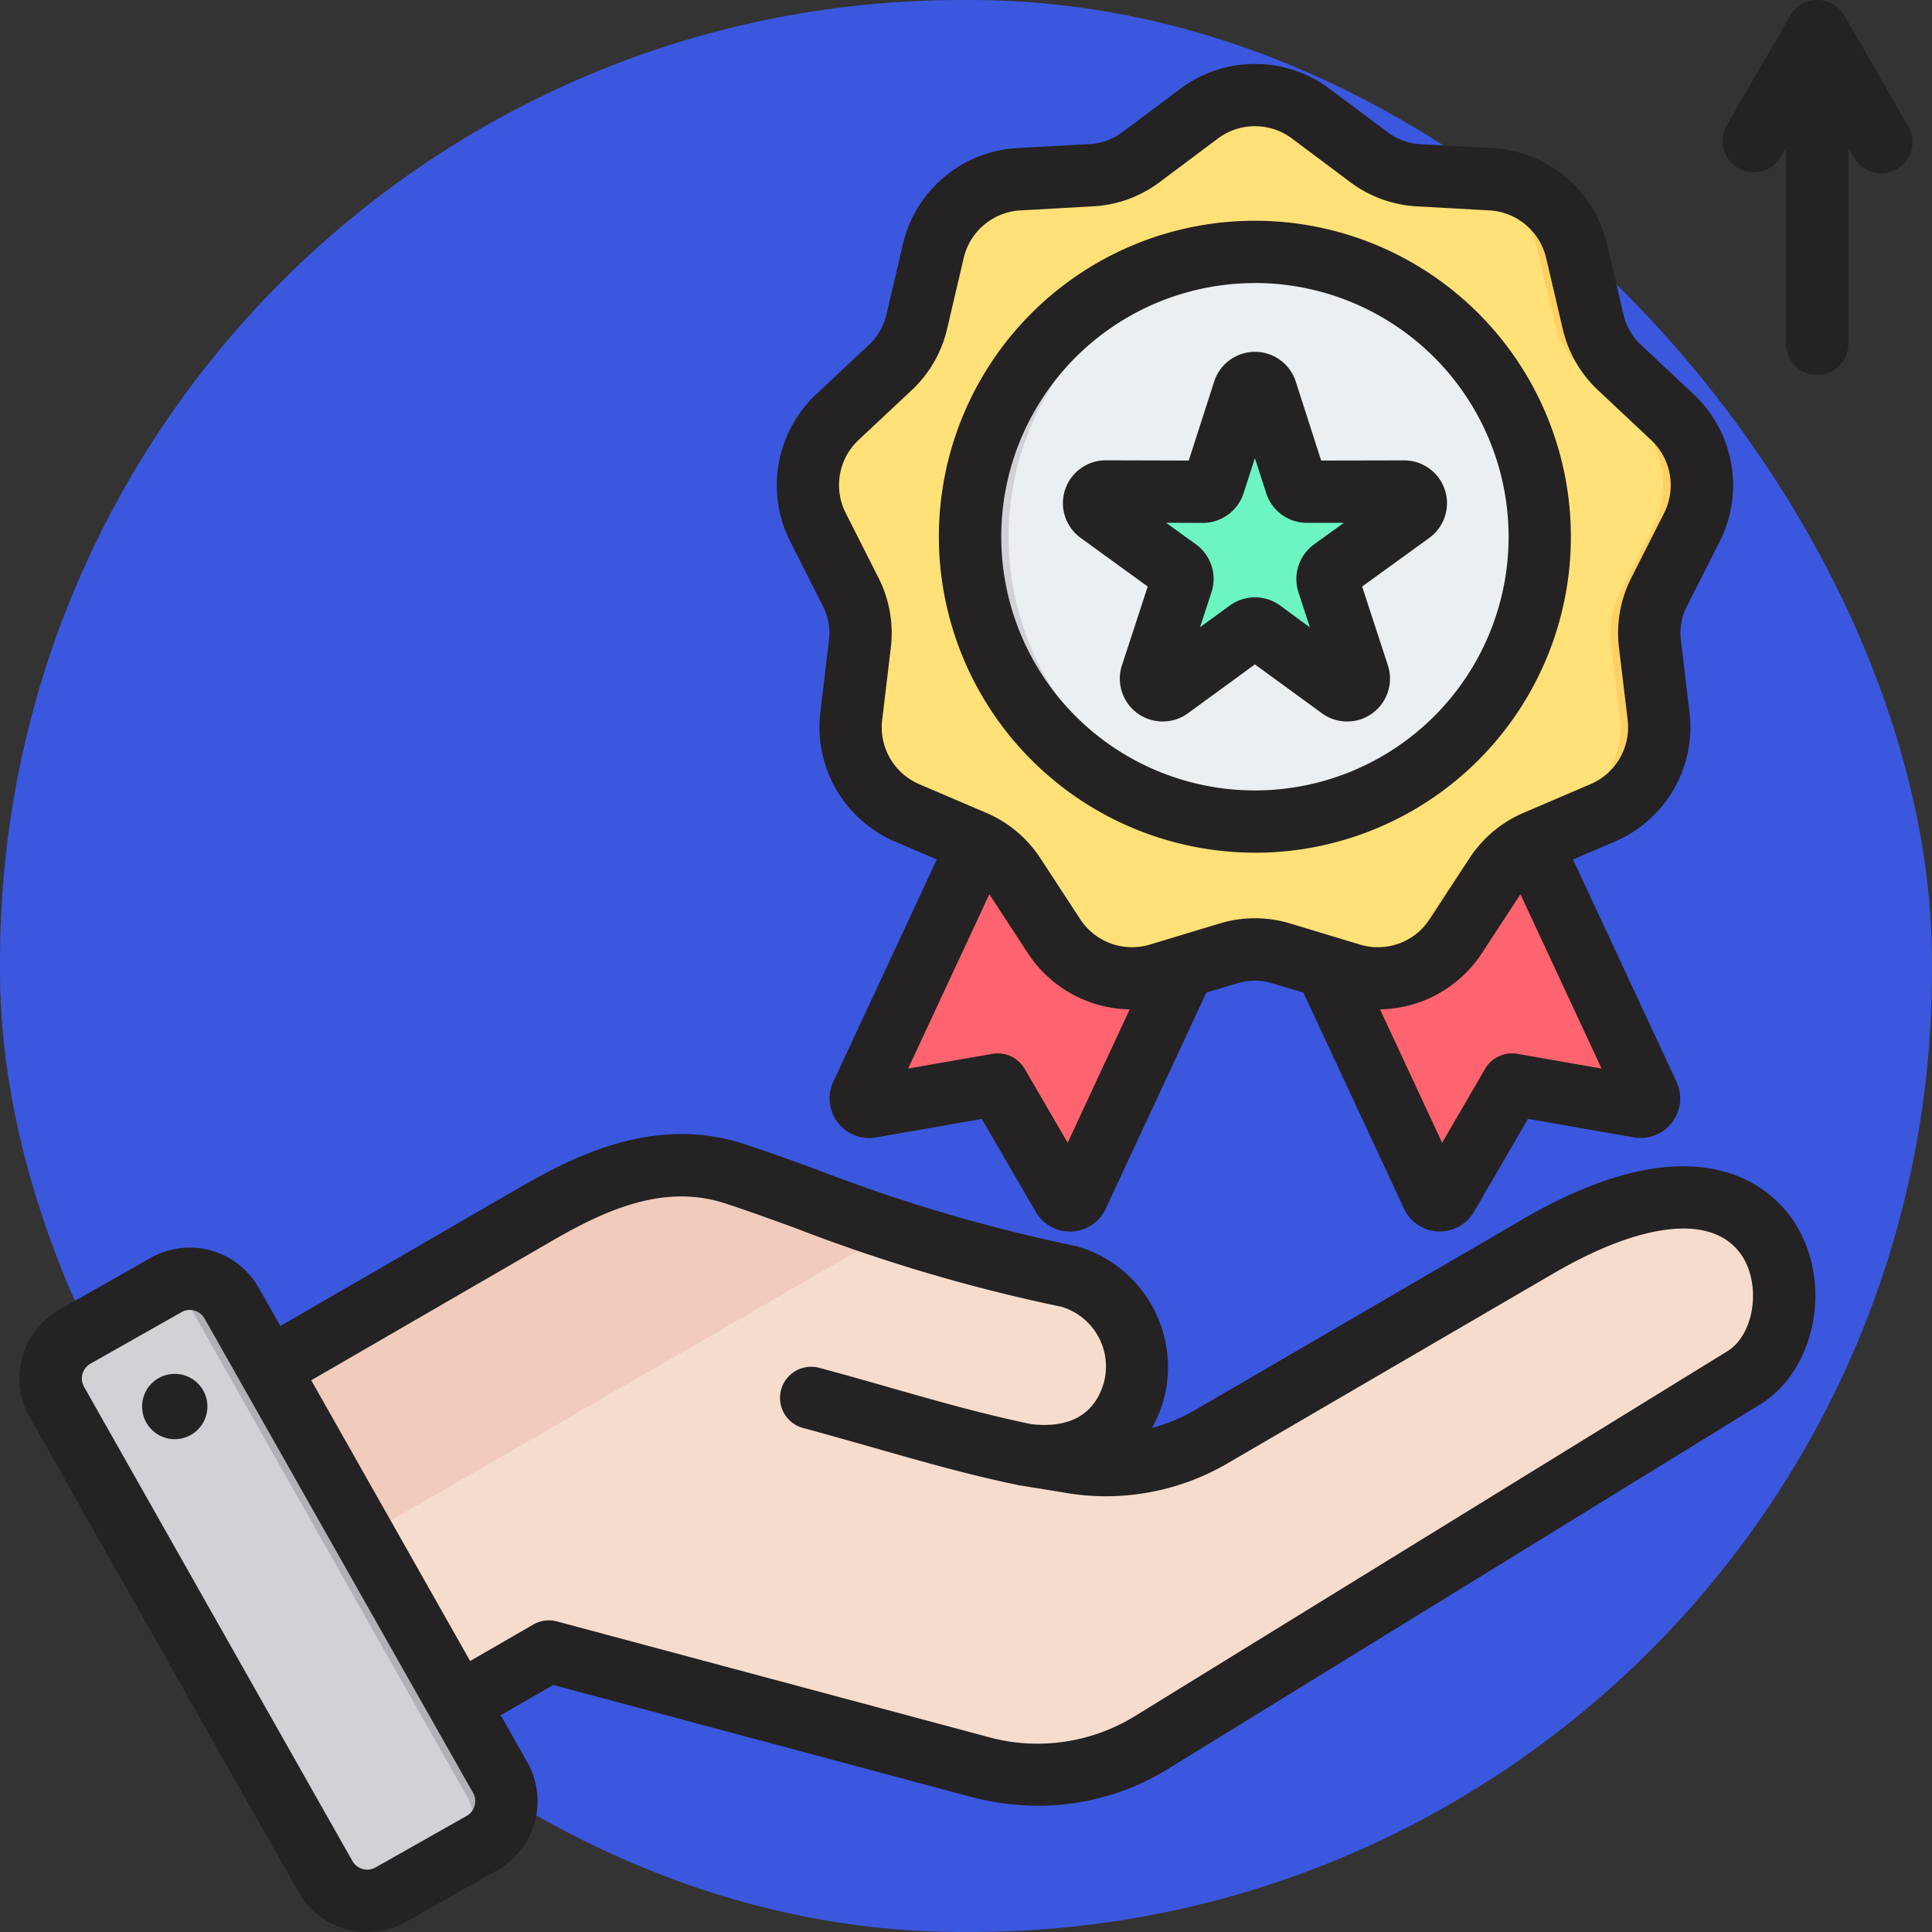 <svg xmlns="http://www.w3.org/2000/svg" xmlns:xlink="http://www.w3.org/1999/xlink" width="106.508" height="106.508" viewBox="0 0 106.508 106.508">
  <rect x="0" y="0" width="106.508" height="106.508" fill="#333333" stroke="none"/>
  <defs>
    <clipPath id="clip-path">
      <rect id="Rectángulo_403305" data-name="Rectángulo 403305" width="106.508" height="106.508" transform="translate(719.461 6169.792)" fill="#e1f8e6"/>
    </clipPath>
  </defs>
  <g id="Grupo_1102230" data-name="Grupo 1102230" transform="translate(-704.668 -6155)">
    <rect id="Rectángulo_402033" data-name="Rectángulo 402033" width="106.508" height="106.508" rx="53" transform="translate(704.668 6155)" fill="#3b57de"/>
    <g id="Enmascarar_grupo_1098827" data-name="Enmascarar grupo 1098827" transform="translate(-14.793 -14.793)" clip-path="url(#clip-path)">
      <g id="compromiso-con-la-marca" transform="translate(720.536 6169.792)">
        <g id="Grupo_1102985" data-name="Grupo 1102985" transform="translate(1.676 5.246)">
          <g id="Grupo_1102983" data-name="Grupo 1102983" transform="translate(0 58.97)">
            <path id="Trazado_879719" data-name="Trazado 879719" d="M9.582,61.133,28.268,50.307c3.507-2.032,7.073-3.472,10.928-2.222,4.3,1.394,11.315,4.386,18.472,5.677a5.19,5.19,0,0,1,3.59,6.218c-.723,2.7-3,4.088-6.218,3.591l2.5.4a11.649,11.649,0,0,0,8.009-1.4L83.517,52.113c13.965-8.133,16.016,4.379,11.373,7.238l-32.6,20.076a11.956,11.956,0,0,1-9.681,1.365L28.957,74.455,20.2,79.511a3.537,3.537,0,0,1-4.822-1.292L8.295,65.953a3.536,3.536,0,0,1,1.287-4.82Z" transform="translate(-1.459 -47.619)" fill="#f6dccd" fill-rule="evenodd"/>
            <path id="Trazado_879720" data-name="Trazado 879720" d="M9.582,61.133,28.268,50.307c3.507-2.032,7.073-3.472,10.928-2.222,2.3.746,5.377,1.949,8.839,3.1l-36.2,20.9L8.295,65.953A3.537,3.537,0,0,1,9.582,61.133Z" transform="translate(-1.459 -47.619)" fill="#f1cbbc" fill-rule="evenodd"/>
            <path id="Trazado_879721" data-name="Trazado 879721" d="M13.213,53.493l14.82,26.185a2.653,2.653,0,0,1-1,3.6l-5.041,2.853a2.653,2.653,0,0,1-3.6-1L3.568,58.952a2.653,2.653,0,0,1,1-3.6l5.041-2.853A2.653,2.653,0,0,1,13.213,53.493Z" transform="translate(-3.227 -45.875)" fill="#d1d1d6" fill-rule="evenodd"/>
            <path id="Trazado_879722" data-name="Trazado 879722" d="M19.089,71.484l2.623,4.635L24.306,80.7a2.653,2.653,0,0,1-.991,3.6l1.8-1.019a2.653,2.653,0,0,0,1-3.6l-2.6-4.6-5.226-9.234L13.054,56.6,11.3,53.493a2.655,2.655,0,0,0-3.081-1.225l3.046,5.382,5.226,9.234,2.6,4.6Z" transform="translate(-1.309 -45.875)" fill="#b1b1b5" fill-rule="evenodd"/>
          </g>
          <g id="Grupo_1102984" data-name="Grupo 1102984" transform="translate(41.793)">
            <path id="Trazado_879723" data-name="Trazado 879723" d="M63.525,30.381,51.338,35.325l9.6,20.619a.463.463,0,0,0,.819.037l3.577-6.155,7.012,1.225a.463.463,0,0,0,.5-.651Z" transform="translate(-26.516 4.721)" fill="#fe646f" fill-rule="evenodd"/>
            <path id="Trazado_879724" data-name="Trazado 879724" d="M60.872,30.381l-.633.257,9.114,19.576a.462.462,0,0,1-.5.651l-7.013-1.225-3.577,6.155a.466.466,0,0,1-.029.044l.049.106a.463.463,0,0,0,.819.037l3.577-6.155,7.013,1.225a.463.463,0,0,0,.5-.651Z" transform="translate(-23.863 4.721)" fill="#fd4755" fill-rule="evenodd"/>
            <path id="Trazado_879725" data-name="Trazado 879725" d="M44.88,30.381l12.187,4.944-9.6,20.619a.463.463,0,0,1-.82.037l-3.577-6.155-7.012,1.225a.463.463,0,0,1-.5-.651Z" transform="translate(-32.601 4.721)" fill="#fe646f" fill-rule="evenodd"/>
            <path id="Trazado_879726" data-name="Trazado 879726" d="M56.543,33.8l.524.213-9.6,20.619a.463.463,0,0,1-.82.037l-.323-.555a.463.463,0,0,0,.795-.075ZM43.069,48.512l-7.01,1.225a.463.463,0,0,1-.521-.595.474.474,0,0,0,.174,0l7.013-1.225Z" transform="translate(-32.601 6.035)" fill="#fd4755" fill-rule="evenodd"/>
            <path id="Trazado_879727" data-name="Trazado 879727" d="M61.168,6.082,64.3,8.425a4.984,4.984,0,0,0,2.825,1.028l3.9.217a5.133,5.133,0,0,1,4.77,4l.892,3.807a4.983,4.983,0,0,0,1.5,2.6l2.851,2.676a5.133,5.133,0,0,1,1.081,6.133l-1.764,3.49a4.984,4.984,0,0,0-.522,2.961l.464,3.883a5.132,5.132,0,0,1-3.114,5.393L73.6,46.157a4.986,4.986,0,0,0-2.3,1.932l-2.14,3.273a5.133,5.133,0,0,1-5.852,2.13L59.557,52.36a4.987,4.987,0,0,0-3.006,0l-3.743,1.131a5.132,5.132,0,0,1-5.851-2.13l-2.14-3.273a4.984,4.984,0,0,0-2.3-1.932l-3.594-1.539a5.133,5.133,0,0,1-3.114-5.393l.464-3.883a4.986,4.986,0,0,0-.522-2.961l-1.764-3.49a5.133,5.133,0,0,1,1.081-6.133l2.851-2.676a4.984,4.984,0,0,0,1.5-2.6l.892-3.807a5.133,5.133,0,0,1,4.77-4l3.9-.217A4.986,4.986,0,0,0,51.81,8.425l3.13-2.343a5.134,5.134,0,0,1,6.228,0Z" transform="translate(-33.411 -5.029)" fill="#ffe177" fill-rule="evenodd"/>
            <path id="Trazado_879728" data-name="Trazado 879728" d="M56.5,6.082l3.13,2.343A4.984,4.984,0,0,0,62.46,9.453l3.9.217a5.133,5.133,0,0,1,4.77,4l.892,3.807a4.983,4.983,0,0,0,1.5,2.6l2.851,2.676a5.133,5.133,0,0,1,1.081,6.133L75.7,32.381a4.984,4.984,0,0,0-.522,2.961l.464,3.883a5.132,5.132,0,0,1-3.114,5.393l-3.594,1.539a4.986,4.986,0,0,0-2.3,1.932l-2.14,3.273A5.124,5.124,0,0,1,59.1,53.609a5.151,5.151,0,0,0,3.242-2.248l2.14-3.273a4.984,4.984,0,0,1,2.3-1.932l3.594-1.539a5.133,5.133,0,0,0,3.114-5.393l-.464-3.883a4.986,4.986,0,0,1,.522-2.961l1.764-3.49a5.133,5.133,0,0,0-1.081-6.133l-2.851-2.676a4.986,4.986,0,0,1-1.5-2.6l-.892-3.807a5.133,5.133,0,0,0-4.77-4l-3.9-.217a4.986,4.986,0,0,1-2.825-1.028l-3.13-2.343a5.258,5.258,0,0,0-2.04-.937,5.139,5.139,0,0,1,4.187.937ZM52.318,52.248a4.953,4.953,0,0,0-2.577.112L46,53.491c-.154.047-.308.085-.463.118a5.227,5.227,0,0,0,2.61-.118l3.743-1.131Q52.1,52.295,52.318,52.248Z" transform="translate(-28.747 -5.029)" fill="#ffd064" fill-rule="evenodd"/>
            <circle id="Elipse_11628" data-name="Elipse 11628" cx="15.701" cy="15.701" r="15.701" transform="translate(2.429 24.35) rotate(-45)" fill="#eceff1"/>
            <path id="Trazado_879729" data-name="Trazado 879729" d="M55.571,11.272c.361,0,.719.013,1.074.037a15.7,15.7,0,0,0,0,31.331c-.355.024-.713.037-1.074.037a15.7,15.7,0,0,1,0-31.406Z" transform="translate(-30.927 -2.628)" fill="#d1d1d6" fill-rule="evenodd"/>
            <path id="Trazado_879730" data-name="Trazado 879730" d="M54.287,16.942l1.645,5.1a.635.635,0,0,0,.614.446l5.354-.01a.644.644,0,0,1,.379,1.166l-4.338,3.139a.635.635,0,0,0-.234.722l1.664,5.089a.644.644,0,0,1-.992.721l-4.326-3.155a.635.635,0,0,0-.759,0l-4.326,3.155a.644.644,0,0,1-.992-.721L49.642,27.5a.636.636,0,0,0-.234-.722l-4.338-3.139a.644.644,0,0,1,.379-1.166l5.354.01a.636.636,0,0,0,.614-.446l1.645-5.1a.644.644,0,0,1,1.225,0Z" transform="translate(-29.03 -0.619)" fill="#6cf5c2" fill-rule="evenodd"/>
            <path id="Trazado_879731" data-name="Trazado 879731" d="M54.12,16.942l1.645,5.1a.634.634,0,0,0,.566.445l-.847,0a.636.636,0,0,1-.614-.446l-1.645-5.1a.646.646,0,0,0-.166-.268.647.647,0,0,1,1.061.268Zm6.766,5.533.847,0a.644.644,0,0,1,.379,1.166l-4.338,3.139a.635.635,0,0,0-.234.722L59.2,32.589a.644.644,0,0,1-.992.721l-.072-.053a.634.634,0,0,0,.169-.668L56.646,27.5a.636.636,0,0,1,.234-.722l4.338-3.139a.644.644,0,0,0-.331-1.164ZM53.06,30.2,48.8,33.31a.635.635,0,0,1-.758,0,.683.683,0,0,1-.065-.053l4.253-3.1a.635.635,0,0,1,.759,0Zm-7.827-7.729.048,0,4.507.009-.048,0Z" transform="translate(-28.864 -0.619)" fill="#00e499" fill-rule="evenodd"/>
          </g>
        </g>
        <path id="Trazado_879732" data-name="Trazado 879732" d="M105.517,10.568a1.718,1.718,0,0,1-2.345-.629l-.333-.57V20.187a1.718,1.718,0,0,1-3.437,0V9.37l-.323.57A1.721,1.721,0,0,1,96.1,8.222L99.635,2.1a1.723,1.723,0,0,1,2.982,0l3.527,6.122a1.719,1.719,0,0,1-.627,2.347Zm-38.269,19.5A2.361,2.361,0,0,0,69.5,28.427l.623-1.93.623,1.93A2.354,2.354,0,0,0,73,30.064h0l2.029,0-1.644,1.189a2.358,2.358,0,0,0-.859,2.648l.63,1.927-1.638-1.2a2.354,2.354,0,0,0-2.783,0l-1.638,1.195.63-1.927a2.351,2.351,0,0,0-.859-2.648L65.222,30.06Zm-3.034,3.509-1.421,4.345a2.363,2.363,0,0,0,3.638,2.642l3.693-2.695,3.693,2.695a2.362,2.362,0,0,0,3.636-2.643l-1.419-4.344,3.7-2.679a2.362,2.362,0,0,0-1.383-4.276h-.006l-4.569.009-1.4-4.35h0a2.362,2.362,0,0,0-4.5,0l-1.4,4.35L61.9,26.618H61.9a2.362,2.362,0,0,0-1.383,4.276Zm5.91-16.73A13.985,13.985,0,1,0,84.109,30.828,14,14,0,0,0,70.124,16.843Zm0,31.406A17.421,17.421,0,1,0,52.7,30.828,17.441,17.441,0,0,0,70.124,48.249ZM48.309,25.464a3.41,3.41,0,0,0-.724,4.1l1.765,3.49A6.707,6.707,0,0,1,50.044,37l-.463,3.883a3.413,3.413,0,0,0,2.084,3.61l3.6,1.539A6.708,6.708,0,0,1,58.325,48.6l2.139,3.272A3.413,3.413,0,0,0,64.382,53.3l3.743-1.131a6.7,6.7,0,0,1,4,0L75.868,53.3a3.409,3.409,0,0,0,3.916-1.426L81.923,48.6a6.716,6.716,0,0,1,3.064-2.571l3.594-1.539a3.413,3.413,0,0,0,2.086-3.61L90.2,37a6.7,6.7,0,0,1,.693-3.939l1.765-3.49a3.41,3.41,0,0,0-.724-4.1l-2.851-2.676a6.7,6.7,0,0,1-2-3.464l-.891-3.807A3.411,3.411,0,0,0,83,12.838l-3.9-.218a6.709,6.709,0,0,1-3.759-1.367L72.209,8.909a3.412,3.412,0,0,0-4.168,0l-3.13,2.344A6.714,6.714,0,0,1,61.15,12.62l-3.9.218a3.411,3.411,0,0,0-3.193,2.678l-.891,3.807a6.708,6.708,0,0,1-2,3.464ZM84.594,59.338a1.72,1.72,0,0,0-1.782.829l-2.368,4.075-3.423-7.355a6.857,6.857,0,0,0,5.639-3.132l2.1-3.216,4.475,9.611ZM59.8,64.242l-2.368-4.075a1.716,1.716,0,0,0-1.78-.829l-4.645.812,4.475-9.611,2.1,3.216a6.858,6.858,0,0,0,5.639,3.132ZM46.284,34.608a3.3,3.3,0,0,1,.351,1.982l-.464,3.883a6.86,6.86,0,0,0,4.142,7.175l2.274.974L46.881,60.878a2.182,2.182,0,0,0,2.351,3.07l5.835-1.02,2.974,5.121a2.178,2.178,0,0,0,1.886,1.085c.032,0,.064,0,.1,0A2.171,2.171,0,0,0,61.9,67.873l5.545-11.911,1.668-.5a3.3,3.3,0,0,1,2.014,0l1.669.5,5.547,11.911a2.172,2.172,0,0,0,1.877,1.256c.034,0,.067,0,.1,0a2.174,2.174,0,0,0,1.883-1.087l2.974-5.119,5.835,1.02a2.18,2.18,0,0,0,2.351-3.069L87.661,48.623l2.274-.974a6.855,6.855,0,0,0,4.142-7.175l-.464-3.883a3.285,3.285,0,0,1,.351-1.981l1.77-3.49a6.872,6.872,0,0,0-1.445-8.16l-2.85-2.676a3.285,3.285,0,0,1-1.007-1.743l-.891-3.807a6.866,6.866,0,0,0-6.347-5.326l-3.9-.216A3.287,3.287,0,0,1,77.4,8.5L74.266,6.159a6.862,6.862,0,0,0-8.284,0L62.851,8.5a3.293,3.293,0,0,1-1.892.688l-3.9.216a6.866,6.866,0,0,0-6.347,5.326l-.891,3.807a3.285,3.285,0,0,1-1.007,1.743L45.958,22.96a6.864,6.864,0,0,0-1.438,8.16ZM12.356,78.515A1.8,1.8,0,1,1,10.317,77,1.8,1.8,0,0,1,12.356,78.515Zm83.812-2.781L63.6,95.792a10.254,10.254,0,0,1-8.327,1.168L31.642,90.627a1.73,1.73,0,0,0-1.3.173l-3.482,2.011L18.1,77.334l13.275-7.685c2.967-1.718,6.177-3.16,9.528-2.072,1.088.352,2.345.808,3.8,1.333a93.209,93.209,0,0,0,14.757,4.372,3.443,3.443,0,0,1,2.358,4.1c-.607,2.266-2.5,2.545-4.012,2.373-2.635-.544-5.143-1.258-7.795-2.016-1.26-.359-2.566-.732-3.906-1.091a1.717,1.717,0,1,0-.889,3.317c1.312.352,2.6.722,3.852,1.077,2.742.782,5.332,1.523,8.122,2.094l.034,0a.13.13,0,0,0,.034.007l2.233.363a13.3,13.3,0,0,0,9.137-1.6L86.572,71.45c5.1-2.97,9.009-3.292,10.475-.863.991,1.669.556,4.267-.879,5.148ZM27.107,100.785a.924.924,0,0,0-.082-.7l-2.3-4.059h0l-12.509-22.1a.912.912,0,0,0-.558-.434.923.923,0,0,0-.254-.034.908.908,0,0,0-.449.117l-5.035,2.85a.937.937,0,0,0-.35,1.26l14.806,26.163a.935.935,0,0,0,1.26.349l5.037-2.85a.918.918,0,0,0,.432-.558Zm57.737-32.3L66.895,78.935a9.817,9.817,0,0,1-2.446,1.029,7.359,7.359,0,0,0,.68-1.692,6.929,6.929,0,0,0-4.715-8.293,1.675,1.675,0,0,0-.225-.056,90.045,90.045,0,0,1-14.323-4.245c-1.421-.513-2.763-1-3.909-1.37-4.642-1.506-8.828.353-12.308,2.366L16.4,74.343l-1.2-2.112a4.366,4.366,0,0,0-5.944-1.647L4.229,73.433a4.363,4.363,0,0,0-1.647,5.942l14.805,26.162a4.335,4.335,0,0,0,2.631,2.051,4.424,4.424,0,0,0,1.177.161,4.339,4.339,0,0,0,2.137-.564l5.035-2.849a4.372,4.372,0,0,0,1.647-5.944L28.547,95.8l2.893-1.669,22.94,6.145a14.637,14.637,0,0,0,3.8.513A13.609,13.609,0,0,0,65.4,98.718l32.58-20.056C101,76.8,101.96,72.11,99.989,68.822c-.95-1.594-4.862-6.327-15.145-.342Z" transform="translate(-2.017 -1.241)" fill="#242222" fill-rule="evenodd"/>
      </g>
    </g>
  </g>
</svg>
